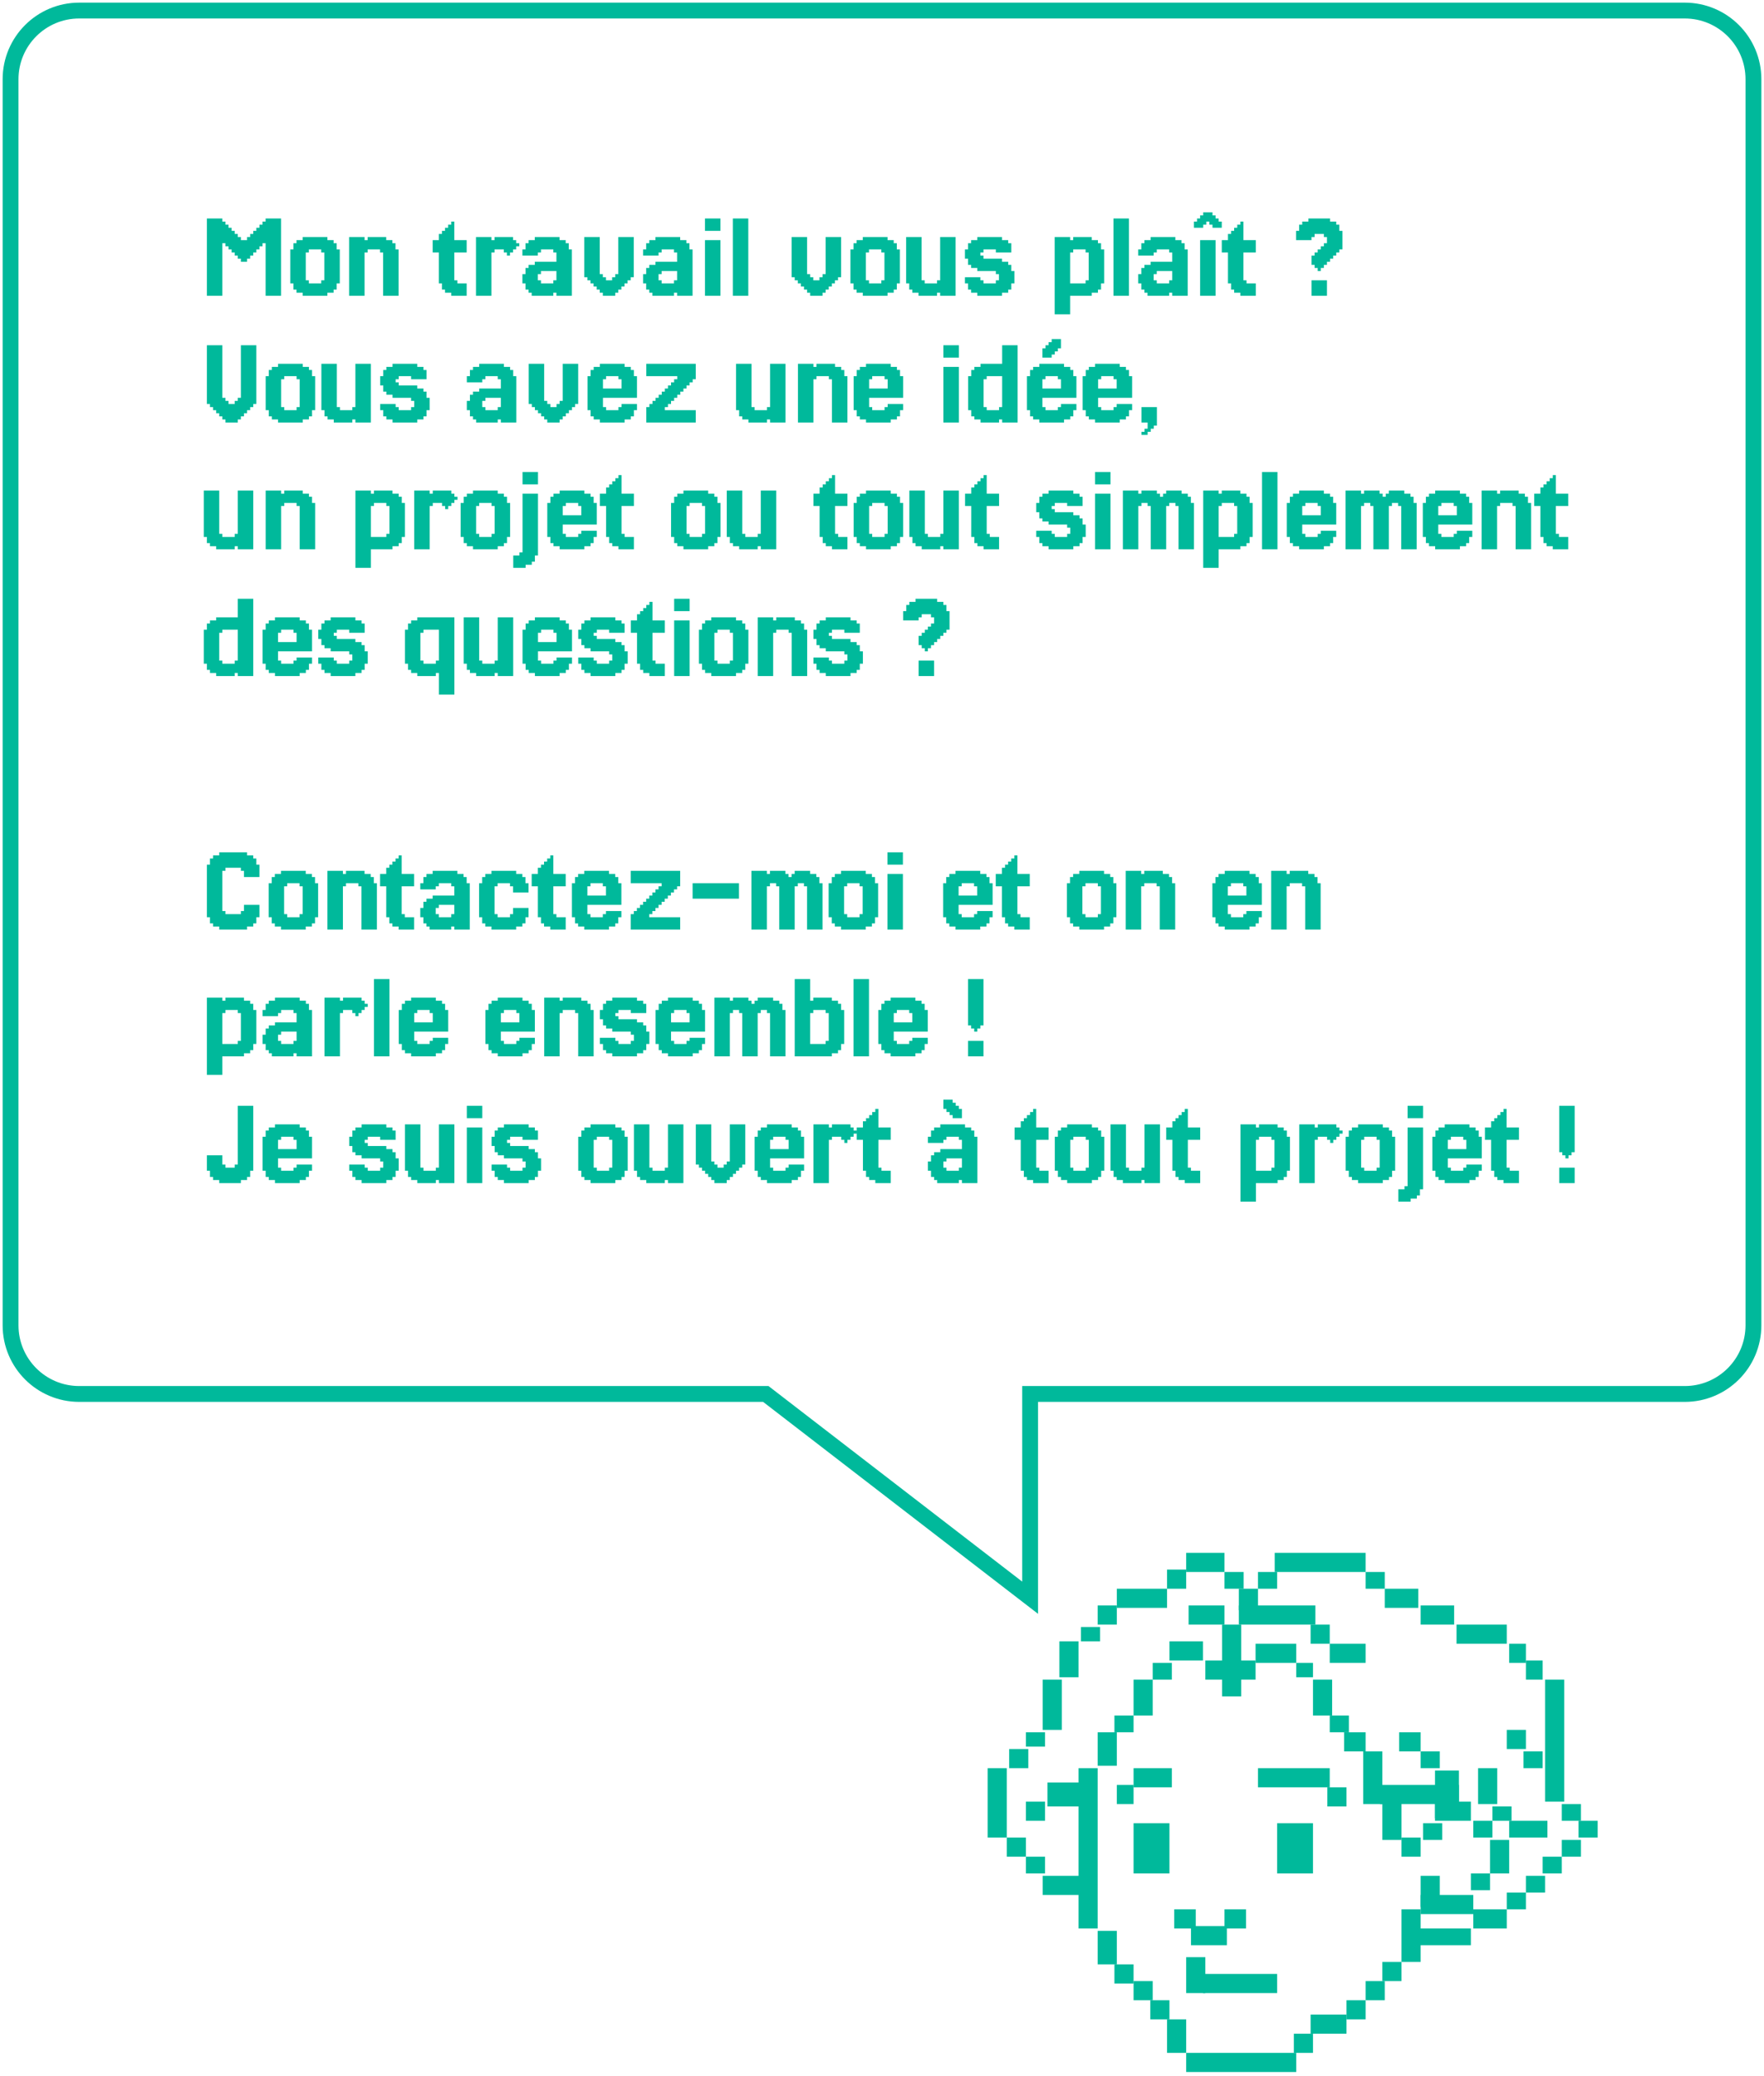 <svg width="334" height="393" viewBox="0 0 334 393" fill="none" xmlns="http://www.w3.org/2000/svg">
<path d="M46.781 48.976V49.561H45.61V48.976H45.024V48.39H44.439V47.805H43.854V47.219H43.268V46.634H42.683V46.049H42.098V56H39.171V41.366H42.098V41.951H42.683V42.537H43.268V43.122H43.854V43.707H44.439V44.293H45.024V44.878H45.61V45.463H46.781V44.878H47.366V44.293H47.951V43.707H48.537V43.122H49.122V42.537H49.707V41.951H50.293V41.366H53.219V56H50.293V46.049H49.707V46.634H49.122V47.219H48.537V47.805H47.951V48.39H47.366V48.976H46.781ZM61.993 55.415V56H57.31V55.415H56.139V54.829H55.553V53.658H54.968V47.219H55.553V46.049H56.139V45.463H57.31V44.878H61.993V45.463H63.163V46.049H63.749V47.219H64.334V53.658H63.749V54.829H63.163V55.415H61.993ZM58.48 53.073V53.658H60.822V53.073H61.407V47.805H60.822V47.219H58.48V47.805H57.895V53.073H58.48ZM69.613 47.219V47.805H69.027V56H66.1V44.878H69.027V45.463H69.613V44.878H73.125V45.463H74.296V46.049H74.881V47.219H75.466V56H72.539V47.805H71.954V47.219H69.613ZM86.605 53.073V53.658H88.361V56H85.434V55.415H84.263V54.829H83.678V53.658H83.093V47.805H81.922V45.463H83.093V44.293H83.678V43.707H84.263V43.122H84.849V42.537H85.434V41.951H86.019V45.463H88.361V47.805H86.019V53.073H86.605ZM93.636 47.219V47.805H93.051V56H90.124V44.878H93.051V45.463H93.636V44.878H97.148V45.463H97.734V46.049H98.319V46.634H97.734V47.219H97.148V47.805H96.563V48.39H95.978V47.805H95.392V47.219H93.636ZM102.426 51.317V51.902H101.84V53.073H102.426V53.658H104.767V53.073H105.353V51.317H102.426ZM99.499 54.829V53.658H98.913V51.902H99.499V50.732H100.084V50.146H101.255V49.561H105.353V47.805H104.767V47.219H102.426V47.805H101.84V48.39H98.913V47.219H99.499V46.049H100.084V45.463H101.255V44.878H105.938V45.463H107.109V46.049H107.694V47.219H108.279V56H105.353V55.415H104.767V56H100.67V55.415H100.084V54.829H99.499ZM114.144 51.902V52.488H114.729V53.073H115.9V52.488H116.485V51.902H117.071V44.878H119.998V52.488H119.412V53.073H118.827V53.658H118.241V54.244H117.656V54.829H117.071V55.415H116.485V56H114.144V55.415H113.558V54.829H112.973V54.244H112.388V53.658H111.802V53.073H111.217V52.488H110.632V44.878H113.558V51.902H114.144ZM125.277 51.317V51.902H124.692V53.073H125.277V53.658H127.619V53.073H128.204V51.317H125.277ZM122.35 54.829V53.658H121.765V51.902H122.35V50.732H122.936V50.146H124.107V49.561H128.204V47.805H127.619V47.219H125.277V47.805H124.692V48.39H121.765V47.219H122.35V46.049H122.936V45.463H124.107V44.878H128.789V45.463H129.96V46.049H130.546V47.219H131.131V56H128.204V55.415H127.619V56H123.521V55.415H122.936V54.829H122.35ZM136.41 41.366V43.707H133.483V41.366H136.41ZM136.41 45.463V56H133.483V45.463H136.41ZM141.683 41.366V56H138.757V41.366H141.683ZM153.402 51.902V52.488H153.987V53.073H155.158V52.488H155.743V51.902H156.329V44.878H159.255V52.488H158.67V53.073H158.085V53.658H157.499V54.244H156.914V54.829H156.329V55.415H155.743V56H153.402V55.415H152.816V54.829H152.231V54.244H151.646V53.658H151.06V53.073H150.475V52.488H149.889V44.878H152.816V51.902H153.402ZM168.047 55.415V56H163.364V55.415H162.194V54.829H161.608V53.658H161.023V47.219H161.608V46.049H162.194V45.463H163.364V44.878H168.047V45.463H169.218V46.049H169.803V47.219H170.389V53.658H169.803V54.829H169.218V55.415H168.047ZM164.535 53.073V53.658H166.877V53.073H167.462V47.805H166.877V47.219H164.535V47.805H163.95V53.073H164.535ZM172.155 54.829V53.658H171.57V44.878H174.497V53.073H175.082V53.658H177.423V53.073H178.009V44.878H180.936V56H178.009V55.415H177.423V56H173.911V55.415H172.74V54.829H172.155ZM185.629 52.488V53.073H186.215V53.658H188.556V53.073H189.142V51.902H188.556V51.317H185.044V50.732H183.873V50.146H183.288V48.976H182.703V47.219H183.288V46.049H183.873V45.463H185.044V44.878H189.727V45.463H190.898V46.049H191.483V47.805H188.556V47.219H186.215V47.805H185.629V48.39H186.215V48.976H189.727V49.561H190.898V50.146H191.483V51.317H192.068V53.658H191.483V54.829H190.898V55.415H189.727V56H185.044V55.415H183.873V54.829H183.288V53.658H182.703V52.488H185.629ZM199.694 44.878H202.621V45.463H203.206V44.878H206.719V45.463H207.889V46.049H208.475V47.219H209.06V53.658H208.475V54.829H207.889V55.415H206.719V56H202.621V59.512H199.694V44.878ZM205.548 53.073H206.133V47.805H205.548V47.219H203.206V47.805H202.621V53.658H205.548V53.073ZM213.754 41.366V56H210.827V41.366H213.754ZM219.027 51.317V51.902H218.442V53.073H219.027V53.658H221.369V53.073H221.954V51.317H219.027ZM216.1 54.829V53.658H215.515V51.902H216.1V50.732H216.686V50.146H217.857V49.561H221.954V47.805H221.369V47.219H219.027V47.805H218.442V48.39H215.515V47.219H216.1V46.049H216.686V45.463H217.857V44.878H222.539V45.463H223.71V46.049H224.296V47.219H224.881V56H221.954V55.415H221.369V56H217.271V55.415H216.686V54.829H216.1ZM227.819 42.537V43.122H226.062V41.951H226.648V41.366H227.233V40.781H227.819V40.195H229.575V40.781H230.16V41.366H230.745V41.951H231.331V43.122H229.575V42.537H228.989V41.951H228.404V42.537H227.819ZM230.16 45.463V56H227.233V45.463H230.16ZM236.019 53.073V53.658H237.775V56H234.848V55.415H233.677V54.829H233.092V53.658H232.507V47.805H231.336V45.463H232.507V44.293H233.092V43.707H233.677V43.122H234.263V42.537H234.848V41.951H235.433V45.463H237.775V47.805H235.433V53.073H236.019ZM250.666 50.146V50.732H250.08V51.317H249.495V50.732H248.909V50.146H248.324V48.39H248.909V47.805H249.495V47.219H250.08V46.634H250.666V46.049H251.251V44.878H250.666V44.293H248.909V44.878H248.324V45.463H245.397V43.707H245.983V42.537H246.568V41.951H247.739V41.366H251.836V41.951H253.007V42.537H253.592V43.707H254.178V47.219H253.592V47.805H253.007V48.39H252.422V48.976H251.836V49.561H251.251V50.146H250.666ZM251.251 53.073V56H248.324V53.073H251.251ZM40.342 77.073H39.756V76.488H39.171V65.366H42.098V75.317H42.683V75.902H43.268V76.488H44.439V75.902H45.024V75.317H45.61V65.366H48.537V76.488H47.951V77.073H47.366V77.659H46.781V78.244H46.195V78.829H45.61V79.415H45.024V80H42.683V79.415H42.098V78.829H41.512V78.244H40.927V77.659H40.342V77.073ZM57.328 79.415V80H52.646V79.415H51.475V78.829H50.889V77.659H50.304V71.219H50.889V70.049H51.475V69.463H52.646V68.878H57.328V69.463H58.499V70.049H59.085V71.219H59.67V77.659H59.085V78.829H58.499V79.415H57.328ZM53.816 77.073V77.659H56.158V77.073H56.743V71.805H56.158V71.219H53.816V71.805H53.231V77.073H53.816ZM61.436 78.829V77.659H60.851V68.878H63.778V77.073H64.363V77.659H66.705V77.073H67.29V68.878H70.217V80H67.29V79.415H66.705V80H63.193V79.415H62.022V78.829H61.436ZM74.911 76.488V77.073H75.496V77.659H77.838V77.073H78.423V75.902H77.838V75.317H74.325V74.732H73.154V74.146H72.569V72.976H71.984V71.219H72.569V70.049H73.154V69.463H74.325V68.878H79.008V69.463H80.179V70.049H80.764V71.805H77.838V71.219H75.496V71.805H74.911V72.39H75.496V72.976H79.008V73.561H80.179V74.146H80.764V75.317H81.35V77.659H80.764V78.829H80.179V79.415H79.008V80H74.325V79.415H73.154V78.829H72.569V77.659H71.984V76.488H74.911ZM91.902 75.317V75.902H91.317V77.073H91.902V77.659H94.244V77.073H94.829V75.317H91.902ZM88.975 78.829V77.659H88.39V75.902H88.975V74.732H89.561V74.146H90.731V73.561H94.829V71.805H94.244V71.219H91.902V71.805H91.317V72.39H88.39V71.219H88.975V70.049H89.561V69.463H90.731V68.878H95.414V69.463H96.585V70.049H97.171V71.219H97.756V80H94.829V79.415H94.244V80H90.146V79.415H89.561V78.829H88.975ZM103.62 75.902V76.488H104.206V77.073H105.377V76.488H105.962V75.902H106.547V68.878H109.474V76.488H108.889V77.073H108.303V77.659H107.718V78.244H107.133V78.829H106.547V79.415H105.962V80H103.62V79.415H103.035V78.829H102.45V78.244H101.864V77.659H101.279V77.073H100.694V76.488H100.108V68.878H103.035V75.902H103.62ZM114.754 77.073V77.659H117.095V77.073H117.681V76.488H120.607V77.659H120.022V78.829H119.437V79.415H118.266V80H113.583V79.415H112.412V78.829H111.827V77.659H111.242V71.219H111.827V70.049H112.412V69.463H113.583V68.878H118.266V69.463H119.437V70.049H120.022V71.219H120.607V75.317H114.168V77.073H114.754ZM114.168 71.805V73.561H117.681V71.805H117.095V71.219H114.754V71.805H114.168ZM129.398 73.561V74.146H128.813V74.732H128.228V75.317H127.642V75.902H127.057V76.488H126.471V77.073H125.886V77.659H131.74V80H122.374V77.073H122.959V76.488H123.545V75.902H124.13V75.317H124.715V74.732H125.301V74.146H125.886V73.561H126.471V72.976H127.057V72.39H127.642V71.805H128.228V71.219H122.374V68.878H131.74V71.805H131.154V72.39H130.569V72.976H129.984V73.561H129.398ZM139.952 78.829V77.659H139.367V68.878H142.293V77.073H142.879V77.659H145.22V77.073H145.806V68.878H148.732V80H145.806V79.415H145.22V80H141.708V79.415H140.537V78.829H139.952ZM154.597 71.219V71.805H154.012V80H151.085V68.878H154.012V69.463H154.597V68.878H158.109V69.463H159.28V70.049H159.865V71.219H160.451V80H157.524V71.805H156.938V71.219H154.597ZM165.144 77.073V77.659H167.486V77.073H168.071V76.488H170.998V77.659H170.413V78.829H169.827V79.415H168.657V80H163.974V79.415H162.803V78.829H162.218V77.659H161.632V71.219H162.218V70.049H162.803V69.463H163.974V68.878H168.657V69.463H169.827V70.049H170.413V71.219H170.998V75.317H164.559V77.073H165.144ZM164.559 71.805V73.561H168.071V71.805H167.486V71.219H165.144V71.805H164.559ZM181.551 65.366V67.707H178.624V65.366H181.551ZM181.551 69.463V80H178.624V69.463H181.551ZM186.824 77.073V77.659H189.166V77.073H189.751V71.219H186.824V71.805H186.239V77.073H186.824ZM183.897 71.219V70.049H184.483V69.463H185.653V68.878H189.751V65.366H192.678V80H189.751V79.415H189.166V80H185.653V79.415H184.483V78.829H183.897V77.659H183.312V71.219H183.897ZM197.957 65.951V65.366H198.542V64.781H199.128V64.195H200.884V65.951H200.298V66.537H199.713V67.122H199.128V67.707H197.372V65.951H197.957ZM197.957 77.073V77.659H200.298V77.073H200.884V76.488H203.811V77.659H203.225V78.829H202.64V79.415H201.469V80H196.786V79.415H195.615V78.829H195.03V77.659H194.445V71.219H195.03V70.049H195.615V69.463H196.786V68.878H201.469V69.463H202.64V70.049H203.225V71.219H203.811V75.317H197.372V77.073H197.957ZM197.372 71.805V73.561H200.884V71.805H200.298V71.219H197.957V71.805H197.372ZM208.504 77.073V77.659H210.845V77.073H211.431V76.488H214.357V77.659H213.772V78.829H213.187V79.415H212.016V80H207.333V79.415H206.162V78.829H205.577V77.659H204.992V71.219H205.577V70.049H206.162V69.463H207.333V68.878H212.016V69.463H213.187V70.049H213.772V71.219H214.357V75.317H207.918V77.073H208.504ZM207.918 71.805V73.561H211.431V71.805H210.845V71.219H208.504V71.805H207.918ZM219.051 77.073V80.585H218.465V81.171H217.88V81.756H217.295V82.341H216.124V81.756H216.709V81.171H217.295V80H216.124V77.073H219.051ZM39.171 102.829V101.659H38.585V92.878H41.512V101.073H42.098V101.659H44.439V101.073H45.024V92.878H47.951V104H45.024V103.415H44.439V104H40.927V103.415H39.756V102.829H39.171ZM53.816 95.219V95.805H53.23V104H50.303V92.878H53.23V93.463H53.816V92.878H57.328V93.463H58.499V94.049H59.084V95.219H59.669V104H56.743V95.805H56.157V95.219H53.816ZM67.296 92.878H70.223V93.463H70.808V92.878H74.32V93.463H75.491V94.049H76.076V95.219H76.662V101.659H76.076V102.829H75.491V103.415H74.32V104H70.223V107.512H67.296V92.878ZM73.149 101.073H73.735V95.805H73.149V95.219H70.808V95.805H70.223V101.659H73.149V101.073ZM81.941 95.219V95.805H81.355V104H78.428V92.878H81.355V93.463H81.941V92.878H85.453V93.463H86.038V94.049H86.624V94.634H86.038V95.219H85.453V95.805H84.868V96.39H84.282V95.805H83.697V95.219H81.941ZM94.243 103.415V104H89.56V103.415H88.389V102.829H87.803V101.659H87.218V95.219H87.803V94.049H88.389V93.463H89.56V92.878H94.243V93.463H95.413V94.049H95.999V95.219H96.584V101.659H95.999V102.829H95.413V103.415H94.243ZM90.73 101.073V101.659H93.072V101.073H93.657V95.805H93.072V95.219H90.73V95.805H90.145V101.073H90.73ZM101.863 89.366V91.707H98.936V89.366H101.863ZM101.277 105.171V106.341H100.692V106.927H99.521V107.512H97.18V105.171H98.35V104.585H98.936V93.463H101.863V105.171H101.277ZM107.137 101.073V101.659H109.478V101.073H110.063V100.488H112.99V101.659H112.405V102.829H111.82V103.415H110.649V104H105.966V103.415H104.795V102.829H104.21V101.659H103.624V95.219H104.21V94.049H104.795V93.463H105.966V92.878H110.649V93.463H111.82V94.049H112.405V95.219H112.99V99.317H106.551V101.073H107.137ZM106.551 95.805V97.561H110.063V95.805H109.478V95.219H107.137V95.805H106.551ZM118.269 101.073V101.659H120.025V104H117.098V103.415H115.927V102.829H115.342V101.659H114.757V95.805H113.586V93.463H114.757V92.293H115.342V91.707H115.927V91.122H116.513V90.537H117.098V89.951H117.683V93.463H120.025V95.805H117.683V101.073H118.269ZM134.086 103.415V104H129.403V103.415H128.233V102.829H127.647V101.659H127.062V95.219H127.647V94.049H128.233V93.463H129.403V92.878H134.086V93.463H135.257V94.049H135.842V95.219H136.428V101.659H135.842V102.829H135.257V103.415H134.086ZM130.574 101.073V101.659H132.916V101.073H133.501V95.805H132.916V95.219H130.574V95.805H129.989V101.073H130.574ZM138.194 102.829V101.659H137.609V92.878H140.536V101.073H141.121V101.659H143.462V101.073H144.048V92.878H146.975V104H144.048V103.415H143.462V104H139.95V103.415H138.78V102.829H138.194ZM158.699 101.073V101.659H160.455V104H157.528V103.415H156.357V102.829H155.772V101.659H155.186V95.805H154.016V93.463H155.186V92.293H155.772V91.707H156.357V91.122H156.942V90.537H157.528V89.951H158.113V93.463H160.455V95.805H158.113V101.073H158.699ZM168.657 103.415V104H163.974V103.415H162.803V102.829H162.218V101.659H161.632V95.219H162.218V94.049H162.803V93.463H163.974V92.878H168.657V93.463H169.827V94.049H170.413V95.219H170.998V101.659H170.413V102.829H169.827V103.415H168.657ZM165.144 101.073V101.659H167.486V101.073H168.071V95.805H167.486V95.219H165.144V95.805H164.559V101.073H165.144ZM172.764 102.829V101.659H172.179V92.878H175.106V101.073H175.691V101.659H178.033V101.073H178.618V92.878H181.545V104H178.618V103.415H178.033V104H174.521V103.415H173.35V102.829H172.764ZM187.409 101.073V101.659H189.166V104H186.239V103.415H185.068V102.829H184.483V101.659H183.897V95.805H182.727V93.463H183.897V92.293H184.483V91.707H185.068V91.122H185.653V90.537H186.239V89.951H186.824V93.463H189.166V95.805H186.824V101.073H187.409ZM199.129 100.488V101.073H199.715V101.659H202.056V101.073H202.642V99.902H202.056V99.317H198.544V98.732H197.373V98.146H196.788V96.976H196.203V95.219H196.788V94.049H197.373V93.463H198.544V92.878H203.227V93.463H204.398V94.049H204.983V95.805H202.056V95.219H199.715V95.805H199.129V96.39H199.715V96.976H203.227V97.561H204.398V98.146H204.983V99.317H205.568V101.659H204.983V102.829H204.398V103.415H203.227V104H198.544V103.415H197.373V102.829H196.788V101.659H196.203V100.488H199.129ZM210.262 89.366V91.707H207.335V89.366H210.262ZM210.262 93.463V104H207.335V93.463H210.262ZM216.12 95.219V95.805H215.535V104H212.608V92.878H215.535V93.463H216.12V92.878H219.047V93.463H219.633V94.049H220.218V93.463H220.803V92.878H223.73V93.463H224.901V94.049H225.486V95.219H226.072V104H223.145V95.805H222.559V95.219H221.389V95.805H220.803V104H217.877V95.805H217.291V95.219H216.12ZM227.819 92.878H230.746V93.463H231.331V92.878H234.844V93.463H236.014V94.049H236.6V95.219H237.185V101.659H236.6V102.829H236.014V103.415H234.844V104H230.746V107.512H227.819V92.878ZM233.673 101.073H234.258V95.805H233.673V95.219H231.331V95.805H230.746V101.659H233.673V101.073ZM241.879 89.366V104H238.952V89.366H241.879ZM247.152 101.073V101.659H249.494V101.073H250.079V100.488H253.006V101.659H252.421V102.829H251.835V103.415H250.664V104H245.982V103.415H244.811V102.829H244.225V101.659H243.64V95.219H244.225V94.049H244.811V93.463H245.982V92.878H250.664V93.463H251.835V94.049H252.421V95.219H253.006V99.317H246.567V101.073H247.152ZM246.567 95.805V97.561H250.079V95.805H249.494V95.219H247.152V95.805H246.567ZM258.284 95.219V95.805H257.699V104H254.772V92.878H257.699V93.463H258.284V92.878H261.211V93.463H261.797V94.049H262.382V93.463H262.967V92.878H265.894V93.463H267.065V94.049H267.65V95.219H268.236V104H265.309V95.805H264.724V95.219H263.553V95.805H262.967V104H260.041V95.805H259.455V95.219H258.284ZM272.91 101.073V101.659H275.252V101.073H275.837V100.488H278.764V101.659H278.178V102.829H277.593V103.415H276.422V104H271.739V103.415H270.569V102.829H269.983V101.659H269.398V95.219H269.983V94.049H270.569V93.463H271.739V92.878H276.422V93.463H277.593V94.049H278.178V95.219H278.764V99.317H272.325V101.073H272.91ZM272.325 95.805V97.561H275.837V95.805H275.252V95.219H272.91V95.805H272.325ZM284.042 95.219V95.805H283.457V104H280.53V92.878H283.457V93.463H284.042V92.878H287.554V93.463H288.725V94.049H289.311V95.219H289.896V104H286.969V95.805H286.384V95.219H284.042ZM295.175 101.073V101.659H296.931V104H294.004V103.415H292.834V102.829H292.248V101.659H291.663V95.805H290.492V93.463H291.663V92.293H292.248V91.707H292.834V91.122H293.419V90.537H294.004V89.951H294.59V93.463H296.931V95.805H294.59V101.073H295.175ZM42.098 125.073V125.659H44.439V125.073H45.024V119.22H42.098V119.805H41.512V125.073H42.098ZM39.171 119.22V118.049H39.756V117.463H40.927V116.878H45.024V113.366H47.951V128H45.024V127.415H44.439V128H40.927V127.415H39.756V126.829H39.171V125.659H38.585V119.22H39.171ZM53.23 125.073V125.659H55.572V125.073H56.157V124.488H59.084V125.659H58.499V126.829H57.913V127.415H56.743V128H52.06V127.415H50.889V126.829H50.303V125.659H49.718V119.22H50.303V118.049H50.889V117.463H52.06V116.878H56.743V117.463H57.913V118.049H58.499V119.22H59.084V123.317H52.645V125.073H53.23ZM52.645 119.805V121.561H56.157V119.805H55.572V119.22H53.23V119.805H52.645ZM63.192 124.488V125.073H63.777V125.659H66.119V125.073H66.704V123.902H66.119V123.317H62.606V122.732H61.436V122.146H60.85V120.976H60.265V119.22H60.85V118.049H61.436V117.463H62.606V116.878H67.289V117.463H68.46V118.049H69.046V119.805H66.119V119.22H63.777V119.805H63.192V120.39H63.777V120.976H67.289V121.561H68.46V122.146H69.046V123.317H69.631V125.659H69.046V126.829H68.46V127.415H67.289V128H62.606V127.415H61.436V126.829H60.85V125.659H60.265V124.488H63.192ZM80.183 125.073V125.659H82.525V125.073H83.11V119.22H80.183V119.805H79.598V125.073H80.183ZM77.257 119.22V118.049H77.842V117.463H79.013V116.878H86.037V131.512H83.11V127.415H82.525V128H79.013V127.415H77.842V126.829H77.257V125.659H76.671V119.22H77.257ZM88.389 126.829V125.659H87.804V116.878H90.731V125.073H91.316V125.659H93.658V125.073H94.243V116.878H97.17V128H94.243V127.415H93.658V128H90.146V127.415H88.975V126.829H88.389ZM102.449 125.073V125.659H104.791V125.073H105.376V124.488H108.303V125.659H107.717V126.829H107.132V127.415H105.961V128H101.278V127.415H100.108V126.829H99.522V125.659H98.937V119.22H99.522V118.049H100.108V117.463H101.278V116.878H105.961V117.463H107.132V118.049H107.717V119.22H108.303V123.317H101.864V125.073H102.449ZM101.864 119.805V121.561H105.376V119.805H104.791V119.22H102.449V119.805H101.864ZM112.411 124.488V125.073H112.996V125.659H115.337V125.073H115.923V123.902H115.337V123.317H111.825V122.732H110.655V122.146H110.069V120.976H109.484V119.22H110.069V118.049H110.655V117.463H111.825V116.878H116.508V117.463H117.679V118.049H118.264V119.805H115.337V119.22H112.996V119.805H112.411V120.39H112.996V120.976H116.508V121.561H117.679V122.146H118.264V123.317H118.85V125.659H118.264V126.829H117.679V127.415H116.508V128H111.825V127.415H110.655V126.829H110.069V125.659H109.484V124.488H112.411ZM124.128 125.073V125.659H125.884V128H122.958V127.415H121.787V126.829H121.201V125.659H120.616V119.805H119.445V117.463H120.616V116.293H121.201V115.707H121.787V115.122H122.372V114.537H122.958V113.951H123.543V117.463H125.884V119.805H123.543V125.073H124.128ZM130.574 113.366V115.707H127.647V113.366H130.574ZM130.574 117.463V128H127.647V117.463H130.574ZM139.36 127.415V128H134.677V127.415H133.506V126.829H132.921V125.659H132.335V119.22H132.921V118.049H133.506V117.463H134.677V116.878H139.36V117.463H140.53V118.049H141.116V119.22H141.701V125.659H141.116V126.829H140.53V127.415H139.36ZM135.848 125.073V125.659H138.189V125.073H138.774V119.805H138.189V119.22H135.848V119.805H135.262V125.073H135.848ZM146.98 119.22V119.805H146.394V128H143.468V116.878H146.394V117.463H146.98V116.878H150.492V117.463H151.663V118.049H152.248V119.22H152.833V128H149.907V119.805H149.321V119.22H146.98ZM156.942 124.488V125.073H157.527V125.659H159.869V125.073H160.454V123.902H159.869V123.317H156.357V122.732H155.186V122.146H154.6V120.976H154.015V119.22H154.6V118.049H155.186V117.463H156.357V116.878H161.039V117.463H162.21V118.049H162.796V119.805H159.869V119.22H157.527V119.805H156.942V120.39H157.527V120.976H161.039V121.561H162.21V122.146H162.796V123.317H163.381V125.659H162.796V126.829H162.21V127.415H161.039V128H156.357V127.415H155.186V126.829H154.6V125.659H154.015V124.488H156.942ZM176.275 122.146V122.732H175.69V123.317H175.104V122.732H174.519V122.146H173.933V120.39H174.519V119.805H175.104V119.22H175.69V118.634H176.275V118.049H176.86V116.878H176.275V116.293H174.519V116.878H173.933V117.463H171.007V115.707H171.592V114.537H172.177V113.951H173.348V113.366H177.446V113.951H178.616V114.537H179.202V115.707H179.787V119.22H179.202V119.805H178.616V120.39H178.031V120.976H177.446V121.561H176.86V122.146H176.275ZM176.86 125.073V128H173.933V125.073H176.86ZM42.683 172.488V173.073H45.61V172.488H46.195V171.317H49.122V173.659H48.537V174.829H47.951V175.415H46.781V176H41.512V175.415H40.342V174.829H39.756V173.659H39.171V163.707H39.756V162.537H40.342V161.951H41.512V161.366H46.781V161.951H47.951V162.537H48.537V163.707H49.122V166.049H46.195V164.878H45.61V164.293H42.683V164.878H42.098V172.488H42.683ZM57.891 175.415V176H53.208V175.415H52.037V174.829H51.452V173.659H50.867V167.22H51.452V166.049H52.037V165.463H53.208V164.878H57.891V165.463H59.062V166.049H59.647V167.22H60.233V173.659H59.647V174.829H59.062V175.415H57.891ZM54.379 173.073V173.659H56.72V173.073H57.306V167.805H56.72V167.22H54.379V167.805H53.793V173.073H54.379ZM65.511 167.22V167.805H64.926V176H61.999V164.878H64.926V165.463H65.511V164.878H69.023V165.463H70.194V166.049H70.779V167.22H71.365V176H68.438V167.805H67.853V167.22H65.511ZM76.644 173.073V173.659H78.4V176H75.473V175.415H74.302V174.829H73.717V173.659H73.132V167.805H71.961V165.463H73.132V164.293H73.717V163.707H74.302V163.122H74.888V162.537H75.473V161.951H76.058V165.463H78.4V167.805H76.058V173.073H76.644ZM83.09 171.317V171.902H82.504V173.073H83.09V173.659H85.431V173.073H86.017V171.317H83.09ZM80.163 174.829V173.659H79.578V171.902H80.163V170.732H80.748V170.146H81.919V169.561H86.017V167.805H85.431V167.22H83.09V167.805H82.504V168.39H79.578V167.22H80.163V166.049H80.748V165.463H81.919V164.878H86.602V165.463H87.773V166.049H88.358V167.22H88.943V176H86.017V175.415H85.431V176H81.334V175.415H80.748V174.829H80.163ZM94.223 173.073V173.659H96.564V173.073H97.149V171.902H100.076V173.659H99.491V174.829H98.906V175.415H97.735V176H93.052V175.415H91.881V174.829H91.296V173.659H90.71V167.22H91.296V166.049H91.881V165.463H93.052V164.878H97.735V165.463H98.906V166.049H99.491V167.22H100.076V168.976H97.149V167.805H96.564V167.22H94.223V167.805H93.637V173.073H94.223ZM105.355 173.073V173.659H107.111V176H104.184V175.415H103.013V174.829H102.428V173.659H101.843V167.805H100.672V165.463H101.843V164.293H102.428V163.707H103.013V163.122H103.599V162.537H104.184V161.951H104.769V165.463H107.111V167.805H104.769V173.073H105.355ZM111.801 173.073V173.659H114.142V173.073H114.728V172.488H117.654V173.659H117.069V174.829H116.484V175.415H115.313V176H110.63V175.415H109.459V174.829H108.874V173.659H108.288V167.22H108.874V166.049H109.459V165.463H110.63V164.878H115.313V165.463H116.484V166.049H117.069V167.22H117.654V171.317H111.215V173.073H111.801ZM111.215 167.805V169.561H114.728V167.805H114.142V167.22H111.801V167.805H111.215ZM126.445 169.561V170.146H125.86V170.732H125.274V171.317H124.689V171.902H124.104V172.488H123.518V173.073H122.933V173.659H128.787V176H119.421V173.073H120.006V172.488H120.591V171.902H121.177V171.317H121.762V170.732H122.348V170.146H122.933V169.561H123.518V168.976H124.104V168.39H124.689V167.805H125.274V167.22H119.421V164.878H128.787V167.805H128.201V168.39H127.616V168.976H127.03V169.561H126.445ZM139.92 167.22V170.146H131.139V167.22H139.92ZM145.784 167.22V167.805H145.199V176H142.272V164.878H145.199V165.463H145.784V164.878H148.711V165.463H149.297V166.049H149.882V165.463H150.467V164.878H153.394V165.463H154.565V166.049H155.15V167.22H155.736V176H152.809V167.805H152.224V167.22H151.053V167.805H150.467V176H147.541V167.805H146.955V167.22H145.784ZM163.922 175.415V176H159.239V175.415H158.069V174.829H157.483V173.659H156.898V167.22H157.483V166.049H158.069V165.463H159.239V164.878H163.922V165.463H165.093V166.049H165.678V167.22H166.264V173.659H165.678V174.829H165.093V175.415H163.922ZM160.41 173.073V173.659H162.752V173.073H163.337V167.805H162.752V167.22H160.41V167.805H159.825V173.073H160.41ZM170.957 161.366V163.707H168.03V161.366H170.957ZM170.957 165.463V176H168.03V165.463H170.957ZM182.09 173.073V173.659H184.431V173.073H185.017V172.488H187.943V173.659H187.358V174.829H186.773V175.415H185.602V176H180.919V175.415H179.748V174.829H179.163V173.659H178.578V167.22H179.163V166.049H179.748V165.463H180.919V164.878H185.602V165.463H186.773V166.049H187.358V167.22H187.943V171.317H181.504V173.073H182.09ZM181.504 167.805V169.561H185.017V167.805H184.431V167.22H182.09V167.805H181.504ZM193.222 173.073V173.659H194.978V176H192.051V175.415H190.881V174.829H190.295V173.659H189.71V167.805H188.539V165.463H189.71V164.293H190.295V163.707H190.881V163.122H191.466V162.537H192.051V161.951H192.637V165.463H194.978V167.805H192.637V173.073H193.222ZM209.039 175.415V176H204.357V175.415H203.186V174.829H202.6V173.659H202.015V167.22H202.6V166.049H203.186V165.463H204.357V164.878H209.039V165.463H210.21V166.049H210.796V167.22H211.381V173.659H210.796V174.829H210.21V175.415H209.039ZM205.527 173.073V173.659H207.869V173.073H208.454V167.805H207.869V167.22H205.527V167.805H204.942V173.073H205.527ZM216.659 167.22V167.805H216.074V176H213.147V164.878H216.074V165.463H216.659V164.878H220.172V165.463H221.342V166.049H221.928V167.22H222.513V176H219.586V167.805H219.001V167.22H216.659ZM233.066 173.073V173.659H235.408V173.073H235.993V172.488H238.92V173.659H238.335V174.829H237.749V175.415H236.579V176H231.896V175.415H230.725V174.829H230.139V173.659H229.554V167.22H230.139V166.049H230.725V165.463H231.896V164.878H236.579V165.463H237.749V166.049H238.335V167.22H238.92V171.317H232.481V173.073H233.066ZM232.481 167.805V169.561H235.993V167.805H235.408V167.22H233.066V167.805H232.481ZM244.199 167.22V167.805H243.613V176H240.686V164.878H243.613V165.463H244.199V164.878H247.711V165.463H248.881V166.049H249.467V167.22H250.052V176H247.125V167.805H246.54V167.22H244.199ZM39.171 188.878H42.098V189.463H42.683V188.878H46.195V189.463H47.366V190.049H47.951V191.22H48.537V197.659H47.951V198.829H47.366V199.415H46.195V200H42.098V203.512H39.171V188.878ZM45.024 197.073H45.61V191.805H45.024V191.22H42.683V191.805H42.098V197.659H45.024V197.073ZM53.23 195.317V195.902H52.645V197.073H53.23V197.659H55.572V197.073H56.157V195.317H53.23ZM50.303 198.829V197.659H49.718V195.902H50.303V194.732H50.889V194.146H52.06V193.561H56.157V191.805H55.572V191.22H53.23V191.805H52.645V192.39H49.718V191.22H50.303V190.049H50.889V189.463H52.06V188.878H56.743V189.463H57.913V190.049H58.499V191.22H59.084V200H56.157V199.415H55.572V200H51.474V199.415H50.889V198.829H50.303ZM64.949 191.22V191.805H64.363V200H61.436V188.878H64.363V189.463H64.949V188.878H68.461V189.463H69.046V190.049H69.632V190.634H69.046V191.22H68.461V191.805H67.875V192.39H67.29V191.805H66.705V191.22H64.949ZM73.738 185.366V200H70.811V185.366H73.738ZM79.012 197.073V197.659H81.353V197.073H81.939V196.488H84.865V197.659H84.28V198.829H83.695V199.415H82.524V200H77.841V199.415H76.67V198.829H76.085V197.659H75.499V191.22H76.085V190.049H76.67V189.463H77.841V188.878H82.524V189.463H83.695V190.049H84.28V191.22H84.865V195.317H78.426V197.073H79.012ZM78.426 191.805V193.561H81.939V191.805H81.353V191.22H79.012V191.805H78.426ZM95.418 197.073V197.659H97.759V197.073H98.345V196.488H101.272V197.659H100.686V198.829H100.101V199.415H98.93V200H94.247V199.415H93.076V198.829H92.491V197.659H91.906V191.22H92.491V190.049H93.076V189.463H94.247V188.878H98.93V189.463H100.101V190.049H100.686V191.22H101.272V195.317H94.832V197.073H95.418ZM94.832 191.805V193.561H98.345V191.805H97.759V191.22H95.418V191.805H94.832ZM106.55 191.22V191.805H105.965V200H103.038V188.878H105.965V189.463H106.55V188.878H110.062V189.463H111.233V190.049H111.818V191.22H112.404V200H109.477V191.805H108.892V191.22H106.55ZM116.512 196.488V197.073H117.098V197.659H119.439V197.073H120.024V195.902H119.439V195.317H115.927V194.732H114.756V194.146H114.171V192.976H113.585V191.22H114.171V190.049H114.756V189.463H115.927V188.878H120.61V189.463H121.78V190.049H122.366V191.805H119.439V191.22H117.098V191.805H116.512V192.39H117.098V192.976H120.61V193.561H121.78V194.146H122.366V195.317H122.951V197.659H122.366V198.829H121.78V199.415H120.61V200H115.927V199.415H114.756V198.829H114.171V197.659H113.585V196.488H116.512ZM127.644 197.073V197.659H129.986V197.073H130.571V196.488H133.498V197.659H132.913V198.829H132.327V199.415H131.157V200H126.474V199.415H125.303V198.829H124.718V197.659H124.132V191.22H124.718V190.049H125.303V189.463H126.474V188.878H131.157V189.463H132.327V190.049H132.913V191.22H133.498V195.317H127.059V197.073H127.644ZM127.059 191.805V193.561H130.571V191.805H129.986V191.22H127.644V191.805H127.059ZM138.777 191.22V191.805H138.191V200H135.264V188.878H138.191V189.463H138.777V188.878H141.704V189.463H142.289V190.049H142.874V189.463H143.46V188.878H146.386V189.463H147.557V190.049H148.143V191.22H148.728V200H145.801V191.805H145.216V191.22H144.045V191.805H143.46V200H140.533V191.805H139.947V191.22H138.777ZM159.256 191.22H159.841V197.659H159.256V198.829H158.671V199.415H157.5V200H150.475V185.366H153.402V189.463H153.988V188.878H157.5V189.463H158.671V190.049H159.256V191.22ZM156.329 197.073H156.914V191.805H156.329V191.22H153.988V191.805H153.402V197.659H156.329V197.073ZM164.535 185.366V200H161.608V185.366H164.535ZM169.808 197.073V197.659H172.15V197.073H172.735V196.488H175.662V197.659H175.077V198.829H174.491V199.415H173.321V200H168.638V199.415H167.467V198.829H166.882V197.659H166.296V191.22H166.882V190.049H167.467V189.463H168.638V188.878H173.321V189.463H174.491V190.049H175.077V191.22H175.662V195.317H169.223V197.073H169.808ZM169.223 191.805V193.561H172.735V191.805H172.15V191.22H169.808V191.805H169.223ZM186.215 185.366V194.146H185.629V194.732H185.044V195.317H184.459V194.732H183.873V194.146H183.288V185.366H186.215ZM186.215 197.073V200H183.288V197.073H186.215ZM42.683 220.488V221.073H44.439V220.488H45.024V209.366H47.951V221.659H47.366V222.829H46.781V223.415H45.61V224H41.512V223.415H40.342V222.829H39.756V221.659H39.171V218.732H42.098V220.488H42.683ZM53.23 221.073V221.659H55.572V221.073H56.157V220.488H59.084V221.659H58.499V222.829H57.913V223.415H56.743V224H52.06V223.415H50.889V222.829H50.303V221.659H49.718V215.22H50.303V214.049H50.889V213.463H52.06V212.878H56.743V213.463H57.913V214.049H58.499V215.22H59.084V219.317H52.645V221.073H53.23ZM52.645 215.805V217.561H56.157V215.805H55.572V215.22H53.23V215.805H52.645ZM69.051 220.488V221.073H69.637V221.659H71.978V221.073H72.564V219.902H71.978V219.317H68.466V218.732H67.295V218.146H66.71V216.976H66.124V215.22H66.71V214.049H67.295V213.463H68.466V212.878H73.149V213.463H74.32V214.049H74.905V215.805H71.978V215.22H69.637V215.805H69.051V216.39H69.637V216.976H73.149V217.561H74.32V218.146H74.905V219.317H75.49V221.659H74.905V222.829H74.32V223.415H73.149V224H68.466V223.415H67.295V222.829H66.71V221.659H66.124V220.488H69.051ZM77.257 222.829V221.659H76.671V212.878H79.598V221.073H80.183V221.659H82.525V221.073H83.11V212.878H86.037V224H83.11V223.415H82.525V224H79.013V223.415H77.842V222.829H77.257ZM91.316 209.366V211.707H88.389V209.366H91.316ZM91.316 213.463V224H88.389V213.463H91.316ZM96.004 220.488V221.073H96.59V221.659H98.931V221.073H99.517V219.902H98.931V219.317H95.419V218.732H94.248V218.146H93.663V216.976H93.078V215.22H93.663V214.049H94.248V213.463H95.419V212.878H100.102V213.463H101.273V214.049H101.858V215.805H98.931V215.22H96.59V215.805H96.004V216.39H96.59V216.976H100.102V217.561H101.273V218.146H101.858V219.317H102.443V221.659H101.858V222.829H101.273V223.415H100.102V224H95.419V223.415H94.248V222.829H93.663V221.659H93.078V220.488H96.004ZM116.508 223.415V224H111.825V223.415H110.655V222.829H110.069V221.659H109.484V215.22H110.069V214.049H110.655V213.463H111.825V212.878H116.508V213.463H117.679V214.049H118.264V215.22H118.85V221.659H118.264V222.829H117.679V223.415H116.508ZM112.996 221.073V221.659H115.337V221.073H115.923V215.805H115.337V215.22H112.996V215.805H112.411V221.073H112.996ZM120.616 222.829V221.659H120.031V212.878H122.958V221.073H123.543V221.659H125.884V221.073H126.47V212.878H129.397V224H126.47V223.415H125.884V224H122.372V223.415H121.201V222.829H120.616ZM135.261 219.902V220.488H135.846V221.073H137.017V220.488H137.603V219.902H138.188V212.878H141.115V220.488H140.529V221.073H139.944V221.659H139.359V222.244H138.773V222.829H138.188V223.415H137.603V224H135.261V223.415H134.676V222.829H134.09V222.244H133.505V221.659H132.92V221.073H132.334V220.488H131.749V212.878H134.676V219.902H135.261ZM146.394 221.073V221.659H148.736V221.073H149.321V220.488H152.248V221.659H151.663V222.829H151.077V223.415H149.907V224H145.224V223.415H144.053V222.829H143.468V221.659H142.882V215.22H143.468V214.049H144.053V213.463H145.224V212.878H149.907V213.463H151.077V214.049H151.663V215.22H152.248V219.317H145.809V221.073H146.394ZM145.809 215.805V217.561H149.321V215.805H148.736V215.22H146.394V215.805H145.809ZM157.527 215.22V215.805H156.941V224H154.014V212.878H156.941V213.463H157.527V212.878H161.039V213.463H161.624V214.049H162.21V214.634H161.624V215.22H161.039V215.805H160.454V216.39H159.868V215.805H159.283V215.22H157.527ZM166.902 221.073V221.659H168.658V224H165.731V223.415H164.56V222.829H163.975V221.659H163.389V215.805H162.219V213.463H163.389V212.293H163.975V211.707H164.56V211.122H165.146V210.537H165.731V209.951H166.316V213.463H168.658V215.805H166.316V221.073H166.902ZM182.134 209.951V211.707H180.378V211.122H179.792V210.537H179.207V209.951H178.622V208.195H180.378V208.78H180.963V209.366H181.548V209.951H182.134ZM179.207 219.317V219.902H178.622V221.073H179.207V221.659H181.548V221.073H182.134V219.317H179.207ZM176.28 222.829V221.659H175.695V219.902H176.28V218.732H176.865V218.146H178.036V217.561H182.134V215.805H181.548V215.22H179.207V215.805H178.622V216.39H175.695V215.22H176.28V214.049H176.865V213.463H178.036V212.878H182.719V213.463H183.89V214.049H184.475V215.22H185.061V224H182.134V223.415H181.548V224H177.451V223.415H176.865V222.829H176.28ZM196.784 221.073V221.659H198.541V224H195.614V223.415H194.443V222.829H193.858V221.659H193.272V215.805H192.102V213.463H193.272V212.293H193.858V211.707H194.443V211.122H195.028V210.537H195.614V209.951H196.199V213.463H198.541V215.805H196.199V221.073H196.784ZM206.743 223.415V224H202.06V223.415H200.889V222.829H200.304V221.659H199.718V215.22H200.304V214.049H200.889V213.463H202.06V212.878H206.743V213.463H207.913V214.049H208.499V215.22H209.084V221.659H208.499V222.829H207.913V223.415H206.743ZM203.23 221.073V221.659H205.572V221.073H206.157V215.805H205.572V215.22H203.23V215.805H202.645V221.073H203.23ZM210.85 222.829V221.659H210.265V212.878H213.192V221.073H213.777V221.659H216.119V221.073H216.704V212.878H219.631V224H216.704V223.415H216.119V224H212.607V223.415H211.436V222.829H210.85ZM225.495 221.073V221.659H227.252V224H224.325V223.415H223.154V222.829H222.569V221.659H221.983V215.805H220.812V213.463H221.983V212.293H222.569V211.707H223.154V211.122H223.739V210.537H224.325V209.951H224.91V213.463H227.252V215.805H224.91V221.073H225.495ZM234.874 212.878H237.801V213.463H238.386V212.878H241.898V213.463H243.069V214.049H243.654V215.22H244.24V221.659H243.654V222.829H243.069V223.415H241.898V224H237.801V227.512H234.874V212.878ZM240.728 221.073H241.313V215.805H240.728V215.22H238.386V215.805H237.801V221.659H240.728V221.073ZM249.519 215.22V215.805H248.933V224H246.007V212.878H248.933V213.463H249.519V212.878H253.031V213.463H253.616V214.049H254.202V214.634H253.616V215.22H253.031V215.805H252.446V216.39H251.86V215.805H251.275V215.22H249.519ZM261.821 223.415V224H257.138V223.415H255.967V222.829H255.382V221.659H254.796V215.22H255.382V214.049H255.967V213.463H257.138V212.878H261.821V213.463H262.991V214.049H263.577V215.22H264.162V221.659H263.577V222.829H262.991V223.415H261.821ZM258.308 221.073V221.659H260.65V221.073H261.235V215.805H260.65V215.22H258.308V215.805H257.723V221.073H258.308ZM269.441 209.366V211.707H266.514V209.366H269.441ZM268.855 225.171V226.341H268.27V226.927H267.099V227.512H264.758V225.171H265.929V224.585H266.514V213.463H269.441V225.171H268.855ZM274.715 221.073V221.659H277.056V221.073H277.642V220.488H280.568V221.659H279.983V222.829H279.398V223.415H278.227V224H273.544V223.415H272.373V222.829H271.788V221.659H271.203V215.22H271.788V214.049H272.373V213.463H273.544V212.878H278.227V213.463H279.398V214.049H279.983V215.22H280.568V219.317H274.129V221.073H274.715ZM274.129 215.805V217.561H277.642V215.805H277.056V215.22H274.715V215.805H274.129ZM285.847 221.073V221.659H287.603V224H284.676V223.415H283.506V222.829H282.92V221.659H282.335V215.805H281.164V213.463H282.335V212.293H282.92V211.707H283.506V211.122H284.091V210.537H284.676V209.951H285.262V213.463H287.603V215.805H285.262V221.073H285.847ZM298.152 209.366V218.146H297.567V218.732H296.982V219.317H296.396V218.732H295.811V218.146H295.225V209.366H298.152ZM298.152 221.073V224H295.225V221.073H298.152Z" fill="#00B99B"/>
<rect x="214.632" y="345.186" width="6.795" height="9.513" fill="#00B99B"/>
<rect x="241.81" y="345.186" width="6.795" height="9.513" fill="#00B99B"/>
<rect x="238.186" y="334.768" width="13.589" height="3.624" fill="#00B99B"/>
<rect x="251.323" y="338.392" width="3.624" height="3.624" fill="#00B99B"/>
<rect x="258.117" y="331.597" width="3.624" height="9.965" fill="#00B99B"/>
<rect x="261.288" y="337.939" width="14.948" height="3.624" fill="#00B99B"/>
<rect x="261.741" y="339.298" width="3.624" height="9.06" fill="#00B99B"/>
<rect x="271.707" y="335.221" width="4.53" height="9.06" fill="#00B99B"/>
<rect x="271.707" y="341.109" width="6.795" height="3.624" fill="#00B99B"/>
<rect x="279.86" y="334.768" width="3.624" height="6.795" fill="#00B99B"/>
<rect x="282.578" y="342.016" width="3.624" height="2.718" fill="#00B99B"/>
<rect x="278.954" y="344.733" width="3.624" height="3.171" fill="#00B99B"/>
<rect x="282.125" y="348.357" width="3.624" height="6.342" fill="#00B99B"/>
<rect x="285.749" y="344.733" width="7.248" height="3.171" fill="#00B99B"/>
<rect x="295.714" y="341.563" width="3.624" height="3.171" fill="#00B99B"/>
<rect x="298.885" y="344.733" width="3.624" height="3.171" fill="#00B99B"/>
<rect x="295.714" y="348.357" width="3.624" height="3.171" fill="#00B99B"/>
<rect x="292.091" y="351.528" width="3.624" height="3.171" fill="#00B99B"/>
<rect x="288.92" y="355.152" width="3.624" height="3.171" fill="#00B99B"/>
<rect x="285.296" y="358.323" width="3.624" height="3.171" fill="#00B99B"/>
<rect x="278.501" y="354.699" width="3.624" height="3.171" fill="#00B99B"/>
<rect x="269.442" y="345.186" width="3.624" height="3.171" fill="#00B99B"/>
<rect x="265.365" y="347.904" width="3.624" height="3.624" fill="#00B99B"/>
<rect x="261.741" y="371.459" width="3.624" height="3.624" fill="#00B99B"/>
<rect x="258.57" y="375.083" width="3.624" height="3.624" fill="#00B99B"/>
<rect x="254.947" y="378.707" width="3.624" height="3.624" fill="#00B99B"/>
<rect x="248.152" y="381.425" width="6.795" height="3.624" fill="#00B99B"/>
<rect x="224.597" y="388.672" width="20.837" height="3.624" fill="#00B99B"/>
<rect x="244.981" y="385.048" width="3.624" height="3.624" fill="#00B99B"/>
<rect x="220.973" y="382.33" width="3.624" height="6.342" fill="#00B99B"/>
<rect x="217.802" y="378.707" width="3.624" height="3.624" fill="#00B99B"/>
<rect x="214.632" y="375.083" width="3.624" height="3.624" fill="#00B99B"/>
<rect x="211.008" y="371.912" width="3.624" height="3.624" fill="#00B99B"/>
<rect x="207.837" y="365.57" width="3.624" height="6.342" fill="#00B99B"/>
<rect x="224.597" y="370.553" width="3.624" height="6.795" fill="#00B99B"/>
<rect x="227.768" y="373.724" width="14.042" height="3.624" fill="#00B99B"/>
<rect x="225.503" y="364.664" width="6.795" height="3.624" fill="#00B99B"/>
<rect x="231.845" y="361.494" width="4.077" height="3.624" fill="#00B99B"/>
<rect x="222.332" y="361.494" width="4.077" height="3.624" fill="#00B99B"/>
<rect x="214.632" y="334.768" width="7.248" height="3.624" fill="#00B99B"/>
<rect x="211.461" y="337.939" width="3.171" height="3.624" fill="#00B99B"/>
<rect x="207.837" y="327.973" width="3.624" height="6.342" fill="#00B99B"/>
<rect x="211.008" y="324.802" width="3.624" height="3.171" fill="#00B99B"/>
<rect x="214.632" y="318.008" width="3.624" height="6.795" fill="#00B99B"/>
<rect x="218.255" y="314.837" width="3.624" height="3.171" fill="#00B99B"/>
<rect x="221.426" y="310.76" width="6.342" height="3.624" fill="#00B99B"/>
<rect x="228.221" y="314.384" width="9.513" height="3.624" fill="#00B99B"/>
<rect x="231.392" y="307.589" width="3.624" height="13.589" fill="#00B99B"/>
<rect x="237.733" y="311.213" width="7.701" height="3.624" fill="#00B99B"/>
<rect x="234.563" y="303.965" width="14.495" height="3.624" fill="#00B99B"/>
<rect x="225.05" y="303.965" width="6.795" height="3.624" fill="#00B99B"/>
<rect x="248.605" y="318.008" width="3.624" height="6.795" fill="#00B99B"/>
<rect x="251.776" y="311.213" width="6.795" height="3.624" fill="#00B99B"/>
<rect x="248.152" y="307.589" width="3.624" height="3.624" fill="#00B99B"/>
<rect x="245.434" y="314.837" width="3.171" height="2.718" fill="#00B99B"/>
<rect x="251.776" y="324.802" width="3.624" height="3.171" fill="#00B99B"/>
<rect x="254.494" y="327.973" width="4.077" height="3.624" fill="#00B99B"/>
<rect x="264.912" y="327.973" width="4.077" height="3.624" fill="#00B99B"/>
<rect x="268.989" y="331.597" width="3.624" height="3.171" fill="#00B99B"/>
<rect x="285.296" y="327.52" width="3.624" height="3.624" fill="#00B99B"/>
<rect x="288.92" y="314.384" width="3.171" height="3.624" fill="#00B99B"/>
<rect x="285.749" y="311.213" width="3.171" height="3.624" fill="#00B99B"/>
<rect x="275.784" y="307.589" width="9.513" height="3.624" fill="#00B99B"/>
<rect x="268.989" y="303.965" width="6.342" height="3.624" fill="#00B99B"/>
<rect x="262.194" y="300.795" width="6.342" height="3.624" fill="#00B99B"/>
<rect x="258.57" y="297.624" width="3.624" height="3.171" fill="#00B99B"/>
<rect x="238.186" y="297.624" width="3.624" height="3.171" fill="#00B99B"/>
<rect x="231.845" y="297.624" width="3.624" height="3.171" fill="#00B99B"/>
<rect x="220.973" y="297.171" width="3.624" height="3.624" fill="#00B99B"/>
<rect x="207.837" y="303.965" width="3.624" height="3.624" fill="#00B99B"/>
<rect x="204.666" y="308.042" width="3.624" height="2.718" fill="#00B99B"/>
<rect x="194.248" y="327.973" width="3.624" height="2.718" fill="#00B99B"/>
<rect x="191.077" y="331.144" width="3.624" height="3.624" fill="#00B99B"/>
<rect x="194.248" y="341.109" width="3.624" height="3.624" fill="#00B99B"/>
<rect x="190.624" y="347.904" width="3.624" height="3.624" fill="#00B99B"/>
<rect x="194.248" y="351.528" width="3.624" height="3.171" fill="#00B99B"/>
<rect x="197.418" y="355.152" width="8.154" height="3.624" fill="#00B99B"/>
<rect x="198.324" y="337.486" width="6.795" height="4.53" fill="#00B99B"/>
<rect x="187" y="334.768" width="3.624" height="13.136" fill="#00B99B"/>
<rect x="200.589" y="310.76" width="3.624" height="6.795" fill="#00B99B"/>
<rect x="197.418" y="318.008" width="3.624" height="9.513" fill="#00B99B"/>
<rect x="211.461" y="300.795" width="9.513" height="3.624" fill="#00B99B"/>
<rect x="224.597" y="294" width="7.248" height="3.624" fill="#00B99B"/>
<rect x="234.563" y="300.795" width="3.624" height="4.077" fill="#00B99B"/>
<rect x="241.357" y="294" width="17.213" height="3.624" fill="#00B99B"/>
<rect x="292.544" y="318.008" width="3.624" height="23.102" fill="#00B99B"/>
<rect x="288.467" y="331.597" width="3.624" height="3.171" fill="#00B99B"/>
<rect x="204.213" y="334.768" width="3.624" height="30.349" fill="#00B99B"/>
<rect x="265.365" y="361.494" width="3.624" height="9.965" fill="#00B99B"/>
<rect x="268.083" y="365.117" width="10.418" height="3.171" fill="#00B99B"/>
<rect x="268.989" y="355.152" width="3.624" height="5.889" fill="#00B99B"/>
<rect x="278.954" y="361.494" width="6.342" height="3.624" fill="#00B99B"/>
<rect x="268.989" y="358.776" width="9.965" height="3.624" fill="#00B99B"/>
<path d="M319 2H15C7.82 2 2 7.82 2 15V250.921C2 258.101 7.82 263.921 15 263.921H145L195.046 302.5V263.921H319C326.18 263.921 332 258.101 332 250.921V15C332 7.82 326.18 2 319 2Z" stroke="#00B99B" stroke-width="3"/>
</svg>
